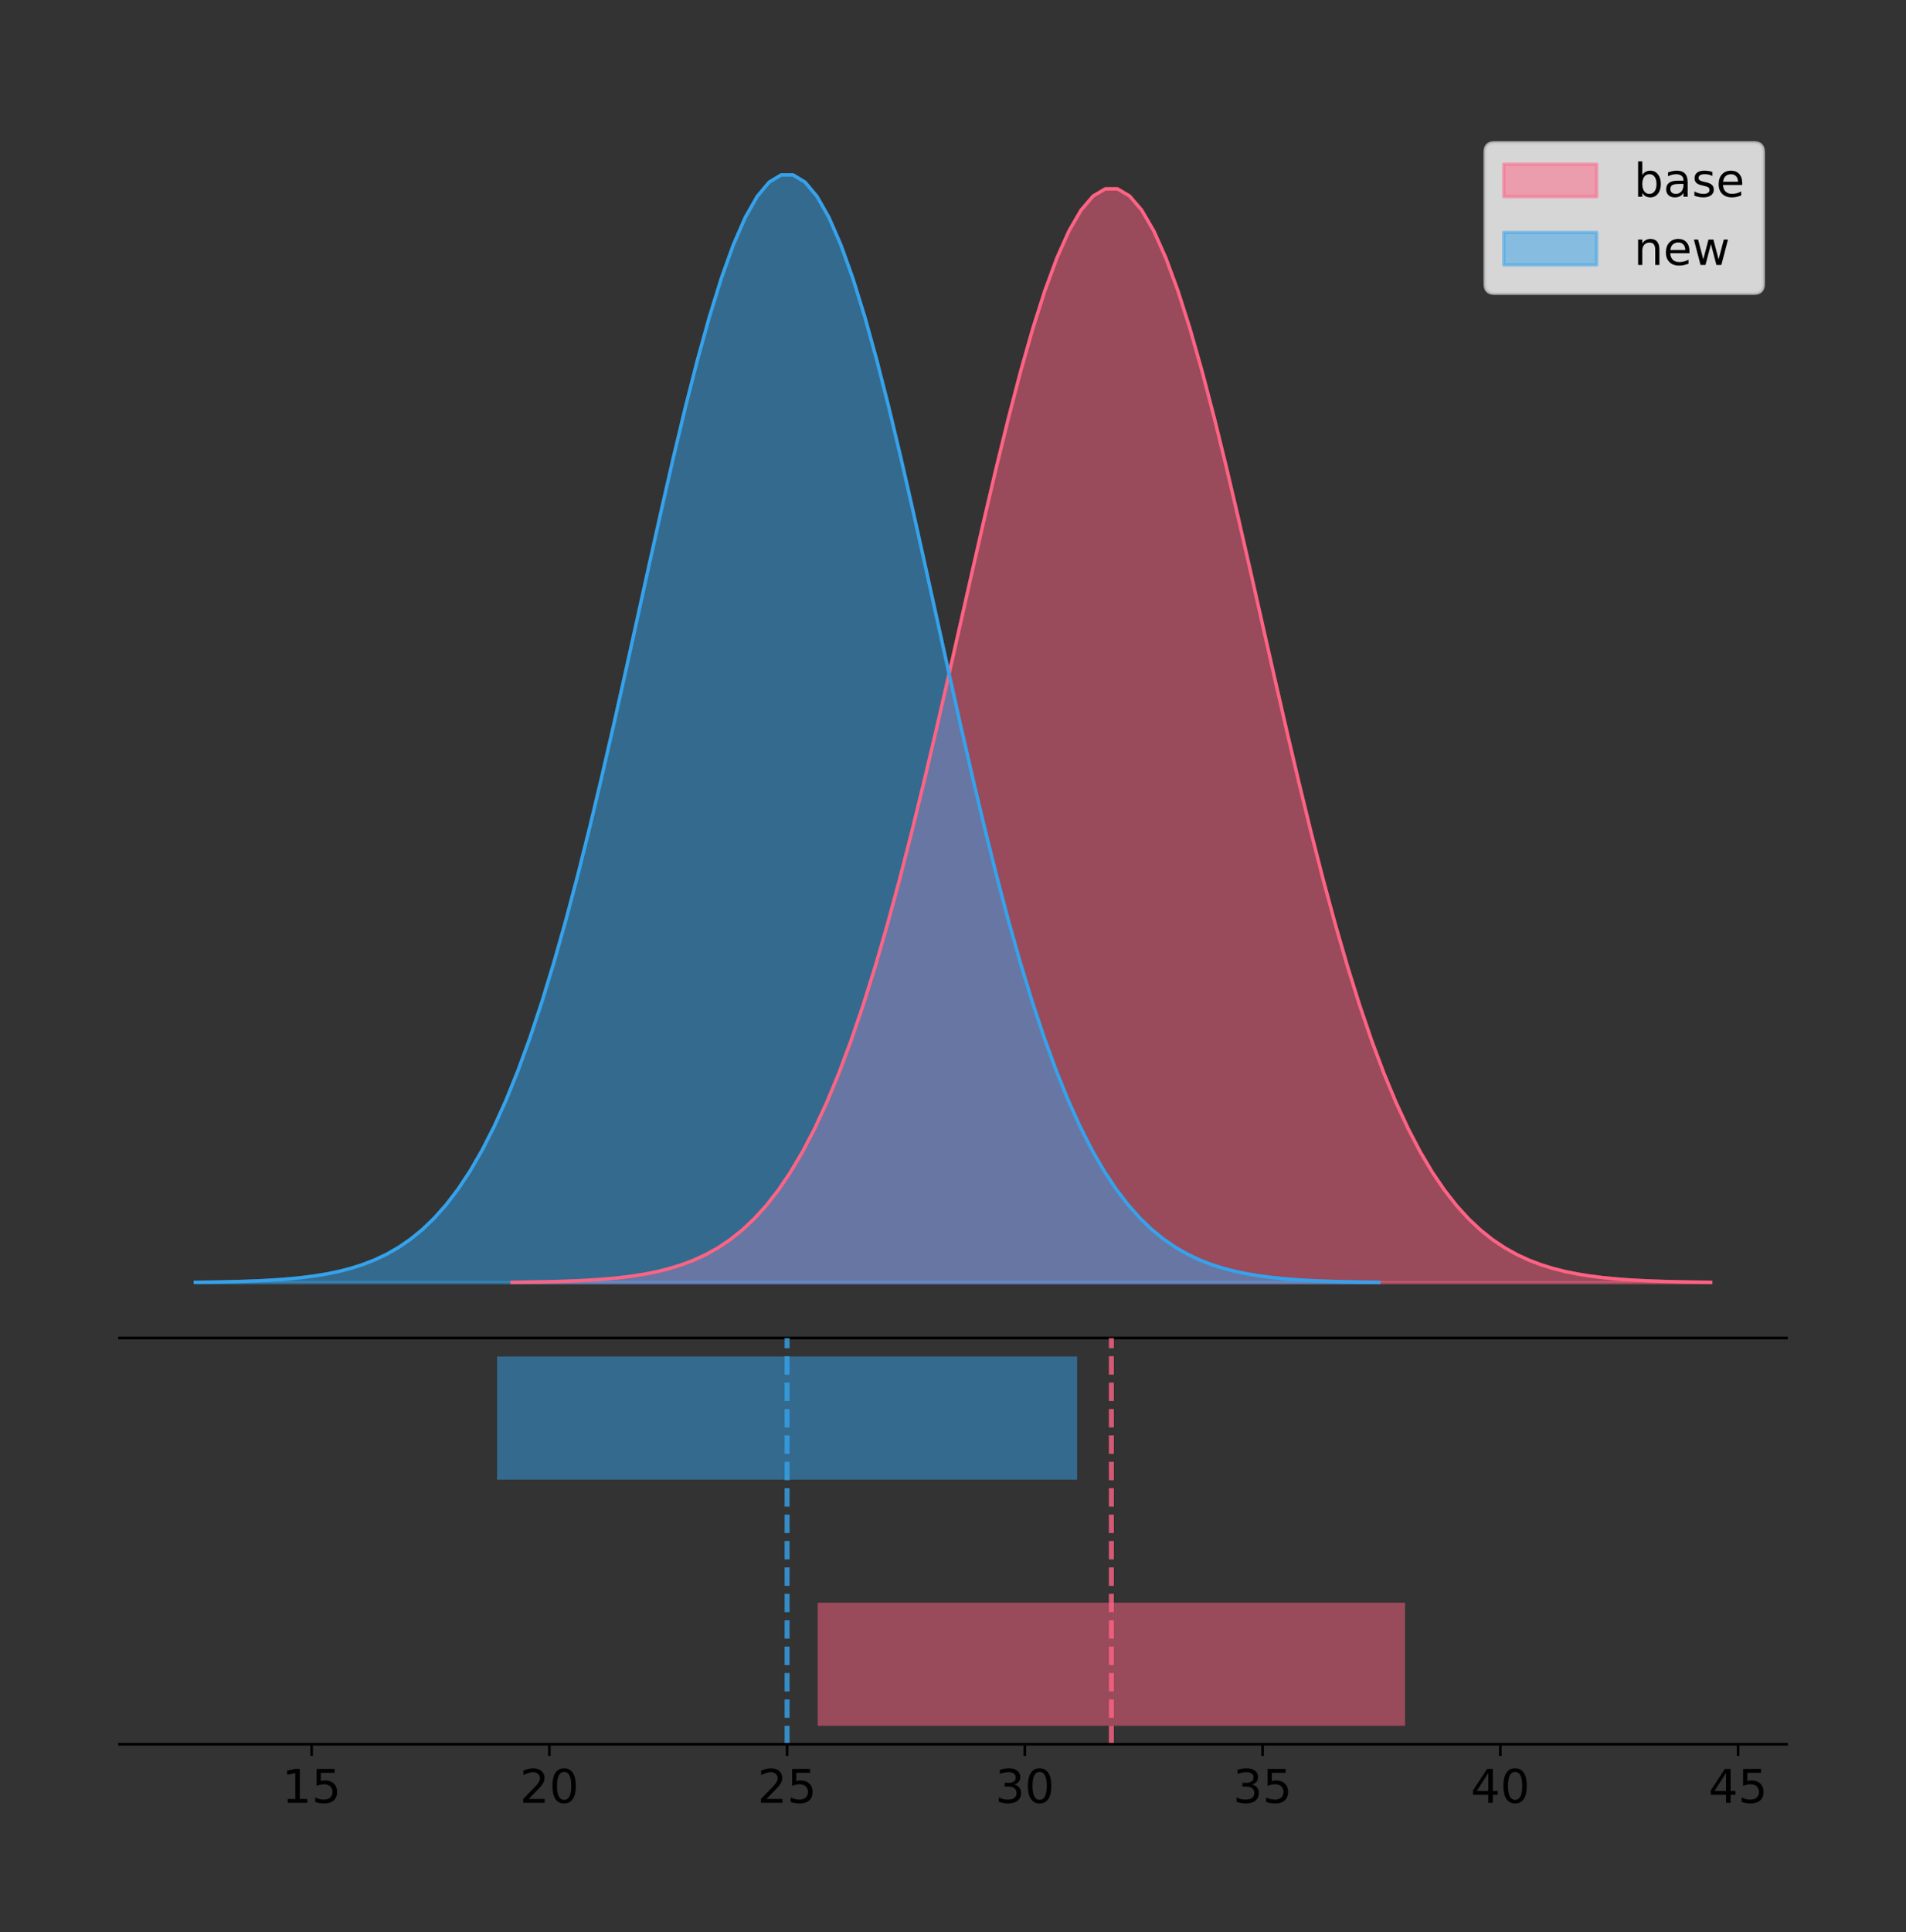 <?xml version="1.0" encoding="utf-8" standalone="no"?>
<!DOCTYPE svg PUBLIC "-//W3C//DTD SVG 1.1//EN"
  "http://www.w3.org/Graphics/SVG/1.1/DTD/svg11.dtd">
<!-- Created with matplotlib (https://matplotlib.org/) -->
<svg height="581.789pt" version="1.1" viewBox="0 0 574.2 581.789" width="574.2pt" xmlns="http://www.w3.org/2000/svg" xmlns:xlink="http://www.w3.org/1999/xlink">
 <rect x="0" y="0" width="574.2" height="581.789" fill="#333333" stroke="none"/>
 <defs>
  <style type="text/css">
*{stroke-linecap:butt;stroke-linejoin:round;}
  </style>
 </defs>
 <g id="figure_1">
  <g id="patch_1">
   <path d="M 0 581.789 
L 574.2 581.789 
L 574.2 0 
L 0 0 
z
" style="fill:none;"/>
  </g>
  <g id="axes_1">
   <g id="patch_2">
    <path d="M 36 402.93 
L 538.2 402.93 
L 538.2 36 
L 36 36 
z
" style="fill:none;"/>
   </g>
   <g id="PolyCollection_1">
    <defs>
     <path d="M 154.252 -195.538 
L 154.252 -195.649 
L 157.899 -195.69 
L 161.547 -195.746 
L 165.195 -195.821 
L 168.843 -195.92 
L 172.49 -196.051 
L 176.138 -196.222 
L 179.786 -196.443 
L 183.433 -196.729 
L 187.081 -197.095 
L 190.729 -197.56 
L 194.376 -198.146 
L 198.024 -198.88 
L 201.672 -199.794 
L 205.319 -200.922 
L 208.967 -202.304 
L 212.615 -203.986 
L 216.262 -206.017 
L 219.91 -208.453 
L 223.558 -211.35 
L 227.206 -214.772 
L 230.853 -218.782 
L 234.501 -223.446 
L 238.149 -228.826 
L 241.796 -234.986 
L 245.444 -241.981 
L 249.092 -249.861 
L 252.739 -258.665 
L 256.387 -268.417 
L 260.035 -279.128 
L 263.682 -290.79 
L 267.33 -303.372 
L 270.978 -316.822 
L 274.625 -331.062 
L 278.273 -345.987 
L 281.921 -361.469 
L 285.569 -377.354 
L 289.216 -393.462 
L 292.864 -409.595 
L 296.512 -425.536 
L 300.159 -441.056 
L 303.807 -455.917 
L 307.455 -469.881 
L 311.102 -482.712 
L 314.75 -494.187 
L 318.398 -504.099 
L 322.045 -512.264 
L 325.693 -518.53 
L 329.341 -522.776 
L 332.988 -524.92 
L 336.636 -524.92 
L 340.284 -522.776 
L 343.931 -518.53 
L 347.579 -512.264 
L 351.227 -504.099 
L 354.875 -494.187 
L 358.522 -482.712 
L 362.17 -469.881 
L 365.818 -455.917 
L 369.465 -441.056 
L 373.113 -425.536 
L 376.761 -409.595 
L 380.408 -393.462 
L 384.056 -377.354 
L 387.704 -361.469 
L 391.351 -345.987 
L 394.999 -331.062 
L 398.647 -316.822 
L 402.294 -303.372 
L 405.942 -290.79 
L 409.59 -279.128 
L 413.238 -268.417 
L 416.885 -258.665 
L 420.533 -249.861 
L 424.181 -241.981 
L 427.828 -234.986 
L 431.476 -228.826 
L 435.124 -223.446 
L 438.771 -218.782 
L 442.419 -214.772 
L 446.067 -211.35 
L 449.714 -208.453 
L 453.362 -206.017 
L 457.01 -203.986 
L 460.657 -202.304 
L 464.305 -200.922 
L 467.953 -199.794 
L 471.6 -198.88 
L 475.248 -198.146 
L 478.896 -197.56 
L 482.544 -197.095 
L 486.191 -196.729 
L 489.839 -196.443 
L 493.487 -196.222 
L 497.134 -196.051 
L 500.782 -195.92 
L 504.43 -195.821 
L 508.077 -195.746 
L 511.725 -195.69 
L 515.373 -195.649 
L 515.373 -195.538 
L 515.373 -195.538 
L 511.725 -195.538 
L 508.077 -195.538 
L 504.43 -195.538 
L 500.782 -195.538 
L 497.134 -195.538 
L 493.487 -195.538 
L 489.839 -195.538 
L 486.191 -195.538 
L 482.544 -195.538 
L 478.896 -195.538 
L 475.248 -195.538 
L 471.6 -195.538 
L 467.953 -195.538 
L 464.305 -195.538 
L 460.657 -195.538 
L 457.01 -195.538 
L 453.362 -195.538 
L 449.714 -195.538 
L 446.067 -195.538 
L 442.419 -195.538 
L 438.771 -195.538 
L 435.124 -195.538 
L 431.476 -195.538 
L 427.828 -195.538 
L 424.181 -195.538 
L 420.533 -195.538 
L 416.885 -195.538 
L 413.238 -195.538 
L 409.59 -195.538 
L 405.942 -195.538 
L 402.294 -195.538 
L 398.647 -195.538 
L 394.999 -195.538 
L 391.351 -195.538 
L 387.704 -195.538 
L 384.056 -195.538 
L 380.408 -195.538 
L 376.761 -195.538 
L 373.113 -195.538 
L 369.465 -195.538 
L 365.818 -195.538 
L 362.17 -195.538 
L 358.522 -195.538 
L 354.875 -195.538 
L 351.227 -195.538 
L 347.579 -195.538 
L 343.931 -195.538 
L 340.284 -195.538 
L 336.636 -195.538 
L 332.988 -195.538 
L 329.341 -195.538 
L 325.693 -195.538 
L 322.045 -195.538 
L 318.398 -195.538 
L 314.75 -195.538 
L 311.102 -195.538 
L 307.455 -195.538 
L 303.807 -195.538 
L 300.159 -195.538 
L 296.512 -195.538 
L 292.864 -195.538 
L 289.216 -195.538 
L 285.569 -195.538 
L 281.921 -195.538 
L 278.273 -195.538 
L 274.625 -195.538 
L 270.978 -195.538 
L 267.33 -195.538 
L 263.682 -195.538 
L 260.035 -195.538 
L 256.387 -195.538 
L 252.739 -195.538 
L 249.092 -195.538 
L 245.444 -195.538 
L 241.796 -195.538 
L 238.149 -195.538 
L 234.501 -195.538 
L 230.853 -195.538 
L 227.206 -195.538 
L 223.558 -195.538 
L 219.91 -195.538 
L 216.262 -195.538 
L 212.615 -195.538 
L 208.967 -195.538 
L 205.319 -195.538 
L 201.672 -195.538 
L 198.024 -195.538 
L 194.376 -195.538 
L 190.729 -195.538 
L 187.081 -195.538 
L 183.433 -195.538 
L 179.786 -195.538 
L 176.138 -195.538 
L 172.49 -195.538 
L 168.843 -195.538 
L 165.195 -195.538 
L 161.547 -195.538 
L 157.899 -195.538 
L 154.252 -195.538 
z
" id="mea60ba37e6" style="stroke:#ff6384;stroke-opacity:0.5;"/>
    </defs>
    <g clip-path="url(#p1a9873cfc1)">
     <use style="fill:#ff6384;fill-opacity:0.5;stroke:#ff6384;stroke-opacity:0.5;" x="0" xlink:href="#mea60ba37e6" y="581.789"/>
    </g>
   </g>
   <g id="PolyCollection_2">
    <defs>
     <path d="M 58.827 -195.538 
L 58.827 -195.65 
L 62.429 -195.692 
L 66.031 -195.749 
L 69.633 -195.825 
L 73.235 -195.925 
L 76.837 -196.058 
L 80.438 -196.23 
L 84.04 -196.455 
L 87.642 -196.744 
L 91.244 -197.115 
L 94.846 -197.585 
L 98.448 -198.179 
L 102.05 -198.923 
L 105.651 -199.848 
L 109.253 -200.99 
L 112.855 -202.39 
L 116.457 -204.093 
L 120.059 -206.151 
L 123.661 -208.617 
L 127.263 -211.552 
L 130.864 -215.017 
L 134.466 -219.078 
L 138.068 -223.801 
L 141.67 -229.25 
L 145.272 -235.488 
L 148.874 -242.572 
L 152.476 -250.552 
L 156.077 -259.468 
L 159.679 -269.344 
L 163.281 -280.192 
L 166.883 -292.002 
L 170.485 -304.744 
L 174.087 -318.365 
L 177.689 -332.786 
L 181.29 -347.901 
L 184.892 -363.58 
L 188.494 -379.667 
L 192.096 -395.98 
L 195.698 -412.318 
L 199.3 -428.462 
L 202.902 -444.18 
L 206.503 -459.23 
L 210.105 -473.372 
L 213.707 -486.366 
L 217.309 -497.987 
L 220.911 -508.025 
L 224.513 -516.294 
L 228.115 -522.64 
L 231.716 -526.94 
L 235.318 -529.111 
L 238.92 -529.111 
L 242.522 -526.94 
L 246.124 -522.64 
L 249.726 -516.294 
L 253.328 -508.025 
L 256.929 -497.987 
L 260.531 -486.366 
L 264.133 -473.372 
L 267.735 -459.23 
L 271.337 -444.18 
L 274.939 -428.462 
L 278.541 -412.318 
L 282.143 -395.98 
L 285.744 -379.667 
L 289.346 -363.58 
L 292.948 -347.901 
L 296.55 -332.786 
L 300.152 -318.365 
L 303.754 -304.744 
L 307.356 -292.002 
L 310.957 -280.192 
L 314.559 -269.344 
L 318.161 -259.468 
L 321.763 -250.552 
L 325.365 -242.572 
L 328.967 -235.488 
L 332.569 -229.25 
L 336.17 -223.801 
L 339.772 -219.078 
L 343.374 -215.017 
L 346.976 -211.552 
L 350.578 -208.617 
L 354.18 -206.151 
L 357.782 -204.093 
L 361.383 -202.39 
L 364.985 -200.99 
L 368.587 -199.848 
L 372.189 -198.923 
L 375.791 -198.179 
L 379.393 -197.585 
L 382.995 -197.115 
L 386.596 -196.744 
L 390.198 -196.455 
L 393.8 -196.23 
L 397.402 -196.058 
L 401.004 -195.925 
L 404.606 -195.825 
L 408.208 -195.749 
L 411.809 -195.692 
L 415.411 -195.65 
L 415.411 -195.538 
L 415.411 -195.538 
L 411.809 -195.538 
L 408.208 -195.538 
L 404.606 -195.538 
L 401.004 -195.538 
L 397.402 -195.538 
L 393.8 -195.538 
L 390.198 -195.538 
L 386.596 -195.538 
L 382.995 -195.538 
L 379.393 -195.538 
L 375.791 -195.538 
L 372.189 -195.538 
L 368.587 -195.538 
L 364.985 -195.538 
L 361.383 -195.538 
L 357.782 -195.538 
L 354.18 -195.538 
L 350.578 -195.538 
L 346.976 -195.538 
L 343.374 -195.538 
L 339.772 -195.538 
L 336.17 -195.538 
L 332.569 -195.538 
L 328.967 -195.538 
L 325.365 -195.538 
L 321.763 -195.538 
L 318.161 -195.538 
L 314.559 -195.538 
L 310.957 -195.538 
L 307.356 -195.538 
L 303.754 -195.538 
L 300.152 -195.538 
L 296.55 -195.538 
L 292.948 -195.538 
L 289.346 -195.538 
L 285.744 -195.538 
L 282.143 -195.538 
L 278.541 -195.538 
L 274.939 -195.538 
L 271.337 -195.538 
L 267.735 -195.538 
L 264.133 -195.538 
L 260.531 -195.538 
L 256.929 -195.538 
L 253.328 -195.538 
L 249.726 -195.538 
L 246.124 -195.538 
L 242.522 -195.538 
L 238.92 -195.538 
L 235.318 -195.538 
L 231.716 -195.538 
L 228.115 -195.538 
L 224.513 -195.538 
L 220.911 -195.538 
L 217.309 -195.538 
L 213.707 -195.538 
L 210.105 -195.538 
L 206.503 -195.538 
L 202.902 -195.538 
L 199.3 -195.538 
L 195.698 -195.538 
L 192.096 -195.538 
L 188.494 -195.538 
L 184.892 -195.538 
L 181.29 -195.538 
L 177.689 -195.538 
L 174.087 -195.538 
L 170.485 -195.538 
L 166.883 -195.538 
L 163.281 -195.538 
L 159.679 -195.538 
L 156.077 -195.538 
L 152.476 -195.538 
L 148.874 -195.538 
L 145.272 -195.538 
L 141.67 -195.538 
L 138.068 -195.538 
L 134.466 -195.538 
L 130.864 -195.538 
L 127.263 -195.538 
L 123.661 -195.538 
L 120.059 -195.538 
L 116.457 -195.538 
L 112.855 -195.538 
L 109.253 -195.538 
L 105.651 -195.538 
L 102.05 -195.538 
L 98.448 -195.538 
L 94.846 -195.538 
L 91.244 -195.538 
L 87.642 -195.538 
L 84.04 -195.538 
L 80.438 -195.538 
L 76.837 -195.538 
L 73.235 -195.538 
L 69.633 -195.538 
L 66.031 -195.538 
L 62.429 -195.538 
L 58.827 -195.538 
z
" id="m2d85fe045a" style="stroke:#36a2eb;stroke-opacity:0.5;"/>
    </defs>
    <g clip-path="url(#p1a9873cfc1)">
     <use style="fill:#36a2eb;fill-opacity:0.5;stroke:#36a2eb;stroke-opacity:0.5;" x="0" xlink:href="#m2d85fe045a" y="581.789"/>
    </g>
   </g>
   <g id="line2d_1">
    <path clip-path="url(#p1a9873cfc1)" d="M 154.252 386.141 
L 157.899 386.099 
L 161.547 386.043 
L 165.195 385.968 
L 168.843 385.869 
L 172.49 385.738 
L 176.138 385.568 
L 179.786 385.346 
L 183.433 385.06 
L 187.081 384.695 
L 190.729 384.23 
L 194.376 383.644 
L 198.024 382.909 
L 201.672 381.996 
L 205.319 380.868 
L 208.967 379.485 
L 212.615 377.803 
L 216.262 375.772 
L 219.91 373.337 
L 223.558 370.439 
L 227.206 367.017 
L 230.853 363.007 
L 234.501 358.344 
L 238.149 352.963 
L 241.796 346.803 
L 245.444 339.808 
L 249.092 331.928 
L 252.739 323.125 
L 256.387 313.372 
L 260.035 302.661 
L 263.682 290.999 
L 267.33 278.417 
L 270.978 264.967 
L 274.625 250.728 
L 278.273 235.802 
L 281.921 220.32 
L 285.569 204.436 
L 289.216 188.328 
L 292.864 172.195 
L 296.512 156.253 
L 300.159 140.733 
L 303.807 125.872 
L 307.455 111.908 
L 311.102 99.077 
L 314.75 87.602 
L 318.398 77.691 
L 322.045 69.525 
L 325.693 63.259 
L 329.341 59.013 
L 332.988 56.869 
L 336.636 56.869 
L 340.284 59.013 
L 343.931 63.259 
L 347.579 69.525 
L 351.227 77.691 
L 354.875 87.602 
L 358.522 99.077 
L 362.17 111.908 
L 365.818 125.872 
L 369.465 140.733 
L 373.113 156.253 
L 376.761 172.195 
L 380.408 188.328 
L 384.056 204.436 
L 387.704 220.32 
L 391.351 235.802 
L 394.999 250.728 
L 398.647 264.967 
L 402.294 278.417 
L 405.942 290.999 
L 409.59 302.661 
L 413.238 313.372 
L 416.885 323.125 
L 420.533 331.928 
L 424.181 339.808 
L 427.828 346.803 
L 431.476 352.963 
L 435.124 358.344 
L 438.771 363.007 
L 442.419 367.017 
L 446.067 370.439 
L 449.714 373.337 
L 453.362 375.772 
L 457.01 377.803 
L 460.657 379.485 
L 464.305 380.868 
L 467.953 381.996 
L 471.6 382.909 
L 475.248 383.644 
L 478.896 384.23 
L 482.544 384.695 
L 486.191 385.06 
L 489.839 385.346 
L 493.487 385.568 
L 497.134 385.738 
L 500.782 385.869 
L 504.43 385.968 
L 508.077 386.043 
L 511.725 386.099 
L 515.373 386.141 
" style="fill:none;stroke:#ff6384;stroke-linecap:square;"/>
   </g>
   <g id="line2d_2">
    <path clip-path="url(#p1a9873cfc1)" d="M 58.827 386.139 
L 62.429 386.097 
L 66.031 386.04 
L 69.633 385.965 
L 73.235 385.864 
L 76.837 385.732 
L 80.438 385.559 
L 84.04 385.334 
L 87.642 385.045 
L 91.244 384.675 
L 94.846 384.204 
L 98.448 383.61 
L 102.05 382.867 
L 105.651 381.941 
L 109.253 380.799 
L 112.855 379.399 
L 116.457 377.696 
L 120.059 375.639 
L 123.661 373.172 
L 127.263 370.238 
L 130.864 366.772 
L 134.466 362.711 
L 138.068 357.989 
L 141.67 352.539 
L 145.272 346.301 
L 148.874 339.217 
L 152.476 331.237 
L 156.077 322.322 
L 159.679 312.445 
L 163.281 301.597 
L 166.883 289.787 
L 170.485 277.045 
L 174.087 263.424 
L 177.689 249.004 
L 181.29 233.888 
L 184.892 218.209 
L 188.494 202.123 
L 192.096 185.809 
L 195.698 169.471 
L 199.3 153.327 
L 202.902 137.61 
L 206.503 122.559 
L 210.105 108.418 
L 213.707 95.423 
L 217.309 83.803 
L 220.911 73.765 
L 224.513 65.495 
L 228.115 59.15 
L 231.716 54.85 
L 235.318 52.679 
L 238.92 52.679 
L 242.522 54.85 
L 246.124 59.15 
L 249.726 65.495 
L 253.328 73.765 
L 256.929 83.803 
L 260.531 95.423 
L 264.133 108.418 
L 267.735 122.559 
L 271.337 137.61 
L 274.939 153.327 
L 278.541 169.471 
L 282.143 185.809 
L 285.744 202.123 
L 289.346 218.209 
L 292.948 233.888 
L 296.55 249.004 
L 300.152 263.424 
L 303.754 277.045 
L 307.356 289.787 
L 310.957 301.597 
L 314.559 312.445 
L 318.161 322.322 
L 321.763 331.237 
L 325.365 339.217 
L 328.967 346.301 
L 332.569 352.539 
L 336.17 357.989 
L 339.772 362.711 
L 343.374 366.772 
L 346.976 370.238 
L 350.578 373.172 
L 354.18 375.639 
L 357.782 377.696 
L 361.383 379.399 
L 364.985 380.799 
L 368.587 381.941 
L 372.189 382.867 
L 375.791 383.61 
L 379.393 384.204 
L 382.995 384.675 
L 386.596 385.045 
L 390.198 385.334 
L 393.8 385.559 
L 397.402 385.732 
L 401.004 385.864 
L 404.606 385.965 
L 408.208 386.04 
L 411.809 386.097 
L 415.411 386.139 
" style="fill:none;stroke:#36a2eb;stroke-linecap:square;"/>
   </g>
   <g id="patch_3">
    <path d="M 36 402.93 
L 538.2 402.93 
" style="fill:none;stroke:#000000;stroke-linecap:square;stroke-linejoin:miter;stroke-width:0.8;"/>
   </g>
   <g id="legend_1">
    <g id="patch_4">
     <path d="M 450.225 88.299 
L 528.4 88.299 
Q 531.2 88.299 531.2 85.499 
L 531.2 45.8 
Q 531.2 43 528.4 43 
L 450.225 43 
Q 447.425 43 447.425 45.8 
L 447.425 85.499 
Q 447.425 88.299 450.225 88.299 
z
" style="fill:#ffffff;opacity:0.8;stroke:#cccccc;stroke-linejoin:miter;"/>
    </g>
    <g id="patch_5">
     <path d="M 453.025 59.238 
L 481.025 59.238 
L 481.025 49.438 
L 453.025 49.438 
z
" style="fill:#ff6384;opacity:0.5;stroke:#ff6384;stroke-linejoin:miter;"/>
    </g>
    <g id="text_1">
     <!-- base -->
     <defs>
      <path d="M 48.688 27.297 
Q 48.688 37.203 44.609 42.844 
Q 40.531 48.484 33.406 48.484 
Q 26.266 48.484 22.188 42.844 
Q 18.109 37.203 18.109 27.297 
Q 18.109 17.391 22.188 11.75 
Q 26.266 6.109 33.406 6.109 
Q 40.531 6.109 44.609 11.75 
Q 48.688 17.391 48.688 27.297 
z
M 18.109 46.391 
Q 20.953 51.266 25.266 53.625 
Q 29.594 56 35.594 56 
Q 45.562 56 51.781 48.094 
Q 58.016 40.188 58.016 27.297 
Q 58.016 14.406 51.781 6.484 
Q 45.562 -1.422 35.594 -1.422 
Q 29.594 -1.422 25.266 0.953 
Q 20.953 3.328 18.109 8.203 
L 18.109 0 
L 9.078 0 
L 9.078 75.984 
L 18.109 75.984 
z
" id="DejaVuSans-98"/>
      <path d="M 34.281 27.484 
Q 23.391 27.484 19.188 25 
Q 14.984 22.516 14.984 16.5 
Q 14.984 11.719 18.141 8.906 
Q 21.297 6.109 26.703 6.109 
Q 34.188 6.109 38.703 11.406 
Q 43.219 16.703 43.219 25.484 
L 43.219 27.484 
z
M 52.203 31.203 
L 52.203 0 
L 43.219 0 
L 43.219 8.297 
Q 40.141 3.328 35.547 0.953 
Q 30.953 -1.422 24.312 -1.422 
Q 15.922 -1.422 10.953 3.297 
Q 6 8.016 6 15.922 
Q 6 25.141 12.172 29.828 
Q 18.359 34.516 30.609 34.516 
L 43.219 34.516 
L 43.219 35.406 
Q 43.219 41.609 39.141 45 
Q 35.062 48.391 27.688 48.391 
Q 23 48.391 18.547 47.266 
Q 14.109 46.141 10.016 43.891 
L 10.016 52.203 
Q 14.938 54.109 19.578 55.047 
Q 24.219 56 28.609 56 
Q 40.484 56 46.344 49.844 
Q 52.203 43.703 52.203 31.203 
z
" id="DejaVuSans-97"/>
      <path d="M 44.281 53.078 
L 44.281 44.578 
Q 40.484 46.531 36.375 47.5 
Q 32.281 48.484 27.875 48.484 
Q 21.188 48.484 17.844 46.438 
Q 14.5 44.391 14.5 40.281 
Q 14.5 37.156 16.891 35.375 
Q 19.281 33.594 26.516 31.984 
L 29.594 31.297 
Q 39.156 29.25 43.188 25.516 
Q 47.219 21.781 47.219 15.094 
Q 47.219 7.469 41.188 3.016 
Q 35.156 -1.422 24.609 -1.422 
Q 20.219 -1.422 15.453 -0.562 
Q 10.688 0.297 5.422 2 
L 5.422 11.281 
Q 10.406 8.688 15.234 7.391 
Q 20.062 6.109 24.812 6.109 
Q 31.156 6.109 34.562 8.281 
Q 37.984 10.453 37.984 14.406 
Q 37.984 18.062 35.516 20.016 
Q 33.062 21.969 24.703 23.781 
L 21.578 24.516 
Q 13.234 26.266 9.516 29.906 
Q 5.812 33.547 5.812 39.891 
Q 5.812 47.609 11.281 51.797 
Q 16.75 56 26.812 56 
Q 31.781 56 36.172 55.266 
Q 40.578 54.547 44.281 53.078 
z
" id="DejaVuSans-115"/>
      <path d="M 56.203 29.594 
L 56.203 25.203 
L 14.891 25.203 
Q 15.484 15.922 20.484 11.062 
Q 25.484 6.203 34.422 6.203 
Q 39.594 6.203 44.453 7.469 
Q 49.312 8.734 54.109 11.281 
L 54.109 2.781 
Q 49.266 0.734 44.188 -0.344 
Q 39.109 -1.422 33.891 -1.422 
Q 20.797 -1.422 13.156 6.188 
Q 5.516 13.812 5.516 26.812 
Q 5.516 40.234 12.766 48.109 
Q 20.016 56 32.328 56 
Q 43.359 56 49.781 48.891 
Q 56.203 41.797 56.203 29.594 
z
M 47.219 32.234 
Q 47.125 39.594 43.094 43.984 
Q 39.062 48.391 32.422 48.391 
Q 24.906 48.391 20.391 44.141 
Q 15.875 39.891 15.188 32.172 
z
" id="DejaVuSans-101"/>
     </defs>
     <g transform="translate(492.225 59.238)scale(0.14 -0.14)">
      <use xlink:href="#DejaVuSans-98"/>
      <use x="63.477" xlink:href="#DejaVuSans-97"/>
      <use x="124.756" xlink:href="#DejaVuSans-115"/>
      <use x="176.855" xlink:href="#DejaVuSans-101"/>
     </g>
    </g>
    <g id="patch_6">
     <path d="M 453.025 79.787 
L 481.025 79.787 
L 481.025 69.987 
L 453.025 69.987 
z
" style="fill:#36a2eb;opacity:0.5;stroke:#36a2eb;stroke-linejoin:miter;"/>
    </g>
    <g id="text_2">
     <!-- new -->
     <defs>
      <path d="M 54.891 33.016 
L 54.891 0 
L 45.906 0 
L 45.906 32.719 
Q 45.906 40.484 42.875 44.328 
Q 39.844 48.188 33.797 48.188 
Q 26.516 48.188 22.312 43.547 
Q 18.109 38.922 18.109 30.906 
L 18.109 0 
L 9.078 0 
L 9.078 54.688 
L 18.109 54.688 
L 18.109 46.188 
Q 21.344 51.125 25.703 53.562 
Q 30.078 56 35.797 56 
Q 45.219 56 50.047 50.172 
Q 54.891 44.344 54.891 33.016 
z
" id="DejaVuSans-110"/>
      <path d="M 4.203 54.688 
L 13.188 54.688 
L 24.422 12.016 
L 35.594 54.688 
L 46.188 54.688 
L 57.422 12.016 
L 68.609 54.688 
L 77.594 54.688 
L 63.281 0 
L 52.688 0 
L 40.922 44.828 
L 29.109 0 
L 18.5 0 
z
" id="DejaVuSans-119"/>
     </defs>
     <g transform="translate(492.225 79.787)scale(0.14 -0.14)">
      <use xlink:href="#DejaVuSans-110"/>
      <use x="63.379" xlink:href="#DejaVuSans-101"/>
      <use x="124.902" xlink:href="#DejaVuSans-119"/>
     </g>
    </g>
   </g>
  </g>
  <g id="axes_2">
   <g id="patch_7">
    <path d="M 36 525.24 
L 538.2 525.24 
L 538.2 402.93 
L 36 402.93 
z
" style="fill:none;"/>
   </g>
   <g id="patch_8">
    <path clip-path="url(#p68f6f077ad)" d="M 246.338 519.68 
L 423.287 519.68 
L 423.287 482.617 
L 246.338 482.617 
z
" style="fill:#ff6384;opacity:0.5;"/>
   </g>
   <g id="patch_9">
    <path clip-path="url(#p68f6f077ad)" d="M 149.756 445.553 
L 324.482 445.553 
L 324.482 408.49 
L 149.756 408.49 
z
" style="fill:#36a2eb;opacity:0.5;"/>
   </g>
   <g id="matplotlib.axis_1">
    <g id="xtick_1">
     <g id="line2d_3">
      <defs>
       <path d="M 0 0 
L 0 3.5 
" id="m2b0f973c6d" style="stroke:#000000;stroke-width:0.8;"/>
      </defs>
      <g>
       <use style="stroke:#000000;stroke-width:0.8;" x="93.874" xlink:href="#m2b0f973c6d" y="525.24"/>
      </g>
     </g>
     <g id="text_3">
      <!-- 15 -->
      <defs>
       <path d="M 12.406 8.297 
L 28.516 8.297 
L 28.516 63.922 
L 10.984 60.406 
L 10.984 69.391 
L 28.422 72.906 
L 38.281 72.906 
L 38.281 8.297 
L 54.391 8.297 
L 54.391 0 
L 12.406 0 
z
" id="DejaVuSans-49"/>
       <path d="M 10.797 72.906 
L 49.516 72.906 
L 49.516 64.594 
L 19.828 64.594 
L 19.828 46.734 
Q 21.969 47.469 24.109 47.828 
Q 26.266 48.188 28.422 48.188 
Q 40.625 48.188 47.75 41.5 
Q 54.891 34.812 54.891 23.391 
Q 54.891 11.625 47.562 5.094 
Q 40.234 -1.422 26.906 -1.422 
Q 22.312 -1.422 17.547 -0.641 
Q 12.797 0.141 7.719 1.703 
L 7.719 11.625 
Q 12.109 9.234 16.797 8.062 
Q 21.484 6.891 26.703 6.891 
Q 35.156 6.891 40.078 11.328 
Q 45.016 15.766 45.016 23.391 
Q 45.016 31 40.078 35.438 
Q 35.156 39.891 26.703 39.891 
Q 22.75 39.891 18.812 39.016 
Q 14.891 38.141 10.797 36.281 
z
" id="DejaVuSans-53"/>
      </defs>
      <g transform="translate(84.967 542.878)scale(0.14 -0.14)">
       <use xlink:href="#DejaVuSans-49"/>
       <use x="63.623" xlink:href="#DejaVuSans-53"/>
      </g>
     </g>
    </g>
    <g id="xtick_2">
     <g id="line2d_4">
      <g>
       <use style="stroke:#000000;stroke-width:0.8;" x="165.497" xlink:href="#m2b0f973c6d" y="525.24"/>
      </g>
     </g>
     <g id="text_4">
      <!-- 20 -->
      <defs>
       <path d="M 19.188 8.297 
L 53.609 8.297 
L 53.609 0 
L 7.328 0 
L 7.328 8.297 
Q 12.938 14.109 22.625 23.891 
Q 32.328 33.688 34.812 36.531 
Q 39.547 41.844 41.422 45.531 
Q 43.312 49.219 43.312 52.781 
Q 43.312 58.594 39.234 62.25 
Q 35.156 65.922 28.609 65.922 
Q 23.969 65.922 18.812 64.312 
Q 13.672 62.703 7.812 59.422 
L 7.812 69.391 
Q 13.766 71.781 18.938 73 
Q 24.125 74.219 28.422 74.219 
Q 39.75 74.219 46.484 68.547 
Q 53.219 62.891 53.219 53.422 
Q 53.219 48.922 51.531 44.891 
Q 49.859 40.875 45.406 35.406 
Q 44.188 33.984 37.641 27.219 
Q 31.109 20.453 19.188 8.297 
z
" id="DejaVuSans-50"/>
       <path d="M 31.781 66.406 
Q 24.172 66.406 20.328 58.906 
Q 16.5 51.422 16.5 36.375 
Q 16.5 21.391 20.328 13.891 
Q 24.172 6.391 31.781 6.391 
Q 39.453 6.391 43.281 13.891 
Q 47.125 21.391 47.125 36.375 
Q 47.125 51.422 43.281 58.906 
Q 39.453 66.406 31.781 66.406 
z
M 31.781 74.219 
Q 44.047 74.219 50.516 64.516 
Q 56.984 54.828 56.984 36.375 
Q 56.984 17.969 50.516 8.266 
Q 44.047 -1.422 31.781 -1.422 
Q 19.531 -1.422 13.062 8.266 
Q 6.594 17.969 6.594 36.375 
Q 6.594 54.828 13.062 64.516 
Q 19.531 74.219 31.781 74.219 
z
" id="DejaVuSans-48"/>
      </defs>
      <g transform="translate(156.589 542.878)scale(0.14 -0.14)">
       <use xlink:href="#DejaVuSans-50"/>
       <use x="63.623" xlink:href="#DejaVuSans-48"/>
      </g>
     </g>
    </g>
    <g id="xtick_3">
     <g id="line2d_5">
      <g>
       <use style="stroke:#000000;stroke-width:0.8;" x="237.119" xlink:href="#m2b0f973c6d" y="525.24"/>
      </g>
     </g>
     <g id="text_5">
      <!-- 25 -->
      <g transform="translate(228.212 542.878)scale(0.14 -0.14)">
       <use xlink:href="#DejaVuSans-50"/>
       <use x="63.623" xlink:href="#DejaVuSans-53"/>
      </g>
     </g>
    </g>
    <g id="xtick_4">
     <g id="line2d_6">
      <g>
       <use style="stroke:#000000;stroke-width:0.8;" x="308.742" xlink:href="#m2b0f973c6d" y="525.24"/>
      </g>
     </g>
     <g id="text_6">
      <!-- 30 -->
      <defs>
       <path d="M 40.578 39.312 
Q 47.656 37.797 51.625 33 
Q 55.609 28.219 55.609 21.188 
Q 55.609 10.406 48.188 4.484 
Q 40.766 -1.422 27.094 -1.422 
Q 22.516 -1.422 17.656 -0.516 
Q 12.797 0.391 7.625 2.203 
L 7.625 11.719 
Q 11.719 9.328 16.594 8.109 
Q 21.484 6.891 26.812 6.891 
Q 36.078 6.891 40.938 10.547 
Q 45.797 14.203 45.797 21.188 
Q 45.797 27.641 41.281 31.266 
Q 36.766 34.906 28.719 34.906 
L 20.219 34.906 
L 20.219 43.016 
L 29.109 43.016 
Q 36.375 43.016 40.234 45.922 
Q 44.094 48.828 44.094 54.297 
Q 44.094 59.906 40.109 62.906 
Q 36.141 65.922 28.719 65.922 
Q 24.656 65.922 20.016 65.031 
Q 15.375 64.156 9.812 62.312 
L 9.812 71.094 
Q 15.438 72.656 20.344 73.438 
Q 25.25 74.219 29.594 74.219 
Q 40.828 74.219 47.359 69.109 
Q 53.906 64.016 53.906 55.328 
Q 53.906 49.266 50.438 45.094 
Q 46.969 40.922 40.578 39.312 
z
" id="DejaVuSans-51"/>
      </defs>
      <g transform="translate(299.834 542.878)scale(0.14 -0.14)">
       <use xlink:href="#DejaVuSans-51"/>
       <use x="63.623" xlink:href="#DejaVuSans-48"/>
      </g>
     </g>
    </g>
    <g id="xtick_5">
     <g id="line2d_7">
      <g>
       <use style="stroke:#000000;stroke-width:0.8;" x="380.364" xlink:href="#m2b0f973c6d" y="525.24"/>
      </g>
     </g>
     <g id="text_7">
      <!-- 35 -->
      <g transform="translate(371.457 542.878)scale(0.14 -0.14)">
       <use xlink:href="#DejaVuSans-51"/>
       <use x="63.623" xlink:href="#DejaVuSans-53"/>
      </g>
     </g>
    </g>
    <g id="xtick_6">
     <g id="line2d_8">
      <g>
       <use style="stroke:#000000;stroke-width:0.8;" x="451.987" xlink:href="#m2b0f973c6d" y="525.24"/>
      </g>
     </g>
     <g id="text_8">
      <!-- 40 -->
      <defs>
       <path d="M 37.797 64.312 
L 12.891 25.391 
L 37.797 25.391 
z
M 35.203 72.906 
L 47.609 72.906 
L 47.609 25.391 
L 58.016 25.391 
L 58.016 17.188 
L 47.609 17.188 
L 47.609 0 
L 37.797 0 
L 37.797 17.188 
L 4.891 17.188 
L 4.891 26.703 
z
" id="DejaVuSans-52"/>
      </defs>
      <g transform="translate(443.079 542.878)scale(0.14 -0.14)">
       <use xlink:href="#DejaVuSans-52"/>
       <use x="63.623" xlink:href="#DejaVuSans-48"/>
      </g>
     </g>
    </g>
    <g id="xtick_7">
     <g id="line2d_9">
      <g>
       <use style="stroke:#000000;stroke-width:0.8;" x="523.609" xlink:href="#m2b0f973c6d" y="525.24"/>
      </g>
     </g>
     <g id="text_9">
      <!-- 45 -->
      <g transform="translate(514.701 542.878)scale(0.14 -0.14)">
       <use xlink:href="#DejaVuSans-52"/>
       <use x="63.623" xlink:href="#DejaVuSans-53"/>
      </g>
     </g>
    </g>
   </g>
   <g id="line2d_10">
    <path clip-path="url(#p68f6f077ad)" d="M 334.812 525.24 
L 334.812 402.93 
" style="fill:none;stroke:#ff6384;stroke-dasharray:5.55,2.4;stroke-dashoffset:0;stroke-opacity:0.8;stroke-width:1.5;"/>
   </g>
   <g id="line2d_11">
    <path clip-path="url(#p68f6f077ad)" d="M 237.119 525.24 
L 237.119 402.93 
" style="fill:none;stroke:#36a2eb;stroke-dasharray:5.55,2.4;stroke-dashoffset:0;stroke-opacity:0.8;stroke-width:1.5;"/>
   </g>
   <g id="patch_10">
    <path d="M 36 525.24 
L 538.2 525.24 
" style="fill:none;stroke:#000000;stroke-linecap:square;stroke-linejoin:miter;stroke-width:0.8;"/>
   </g>
  </g>
 </g>
 <defs>
  <clipPath id="p1a9873cfc1">
   <rect height="366.93" width="502.2" x="36" y="36"/>
  </clipPath>
  <clipPath id="p68f6f077ad">
   <rect height="122.31" width="502.2" x="36" y="402.93"/>
  </clipPath>
 </defs>
</svg>
